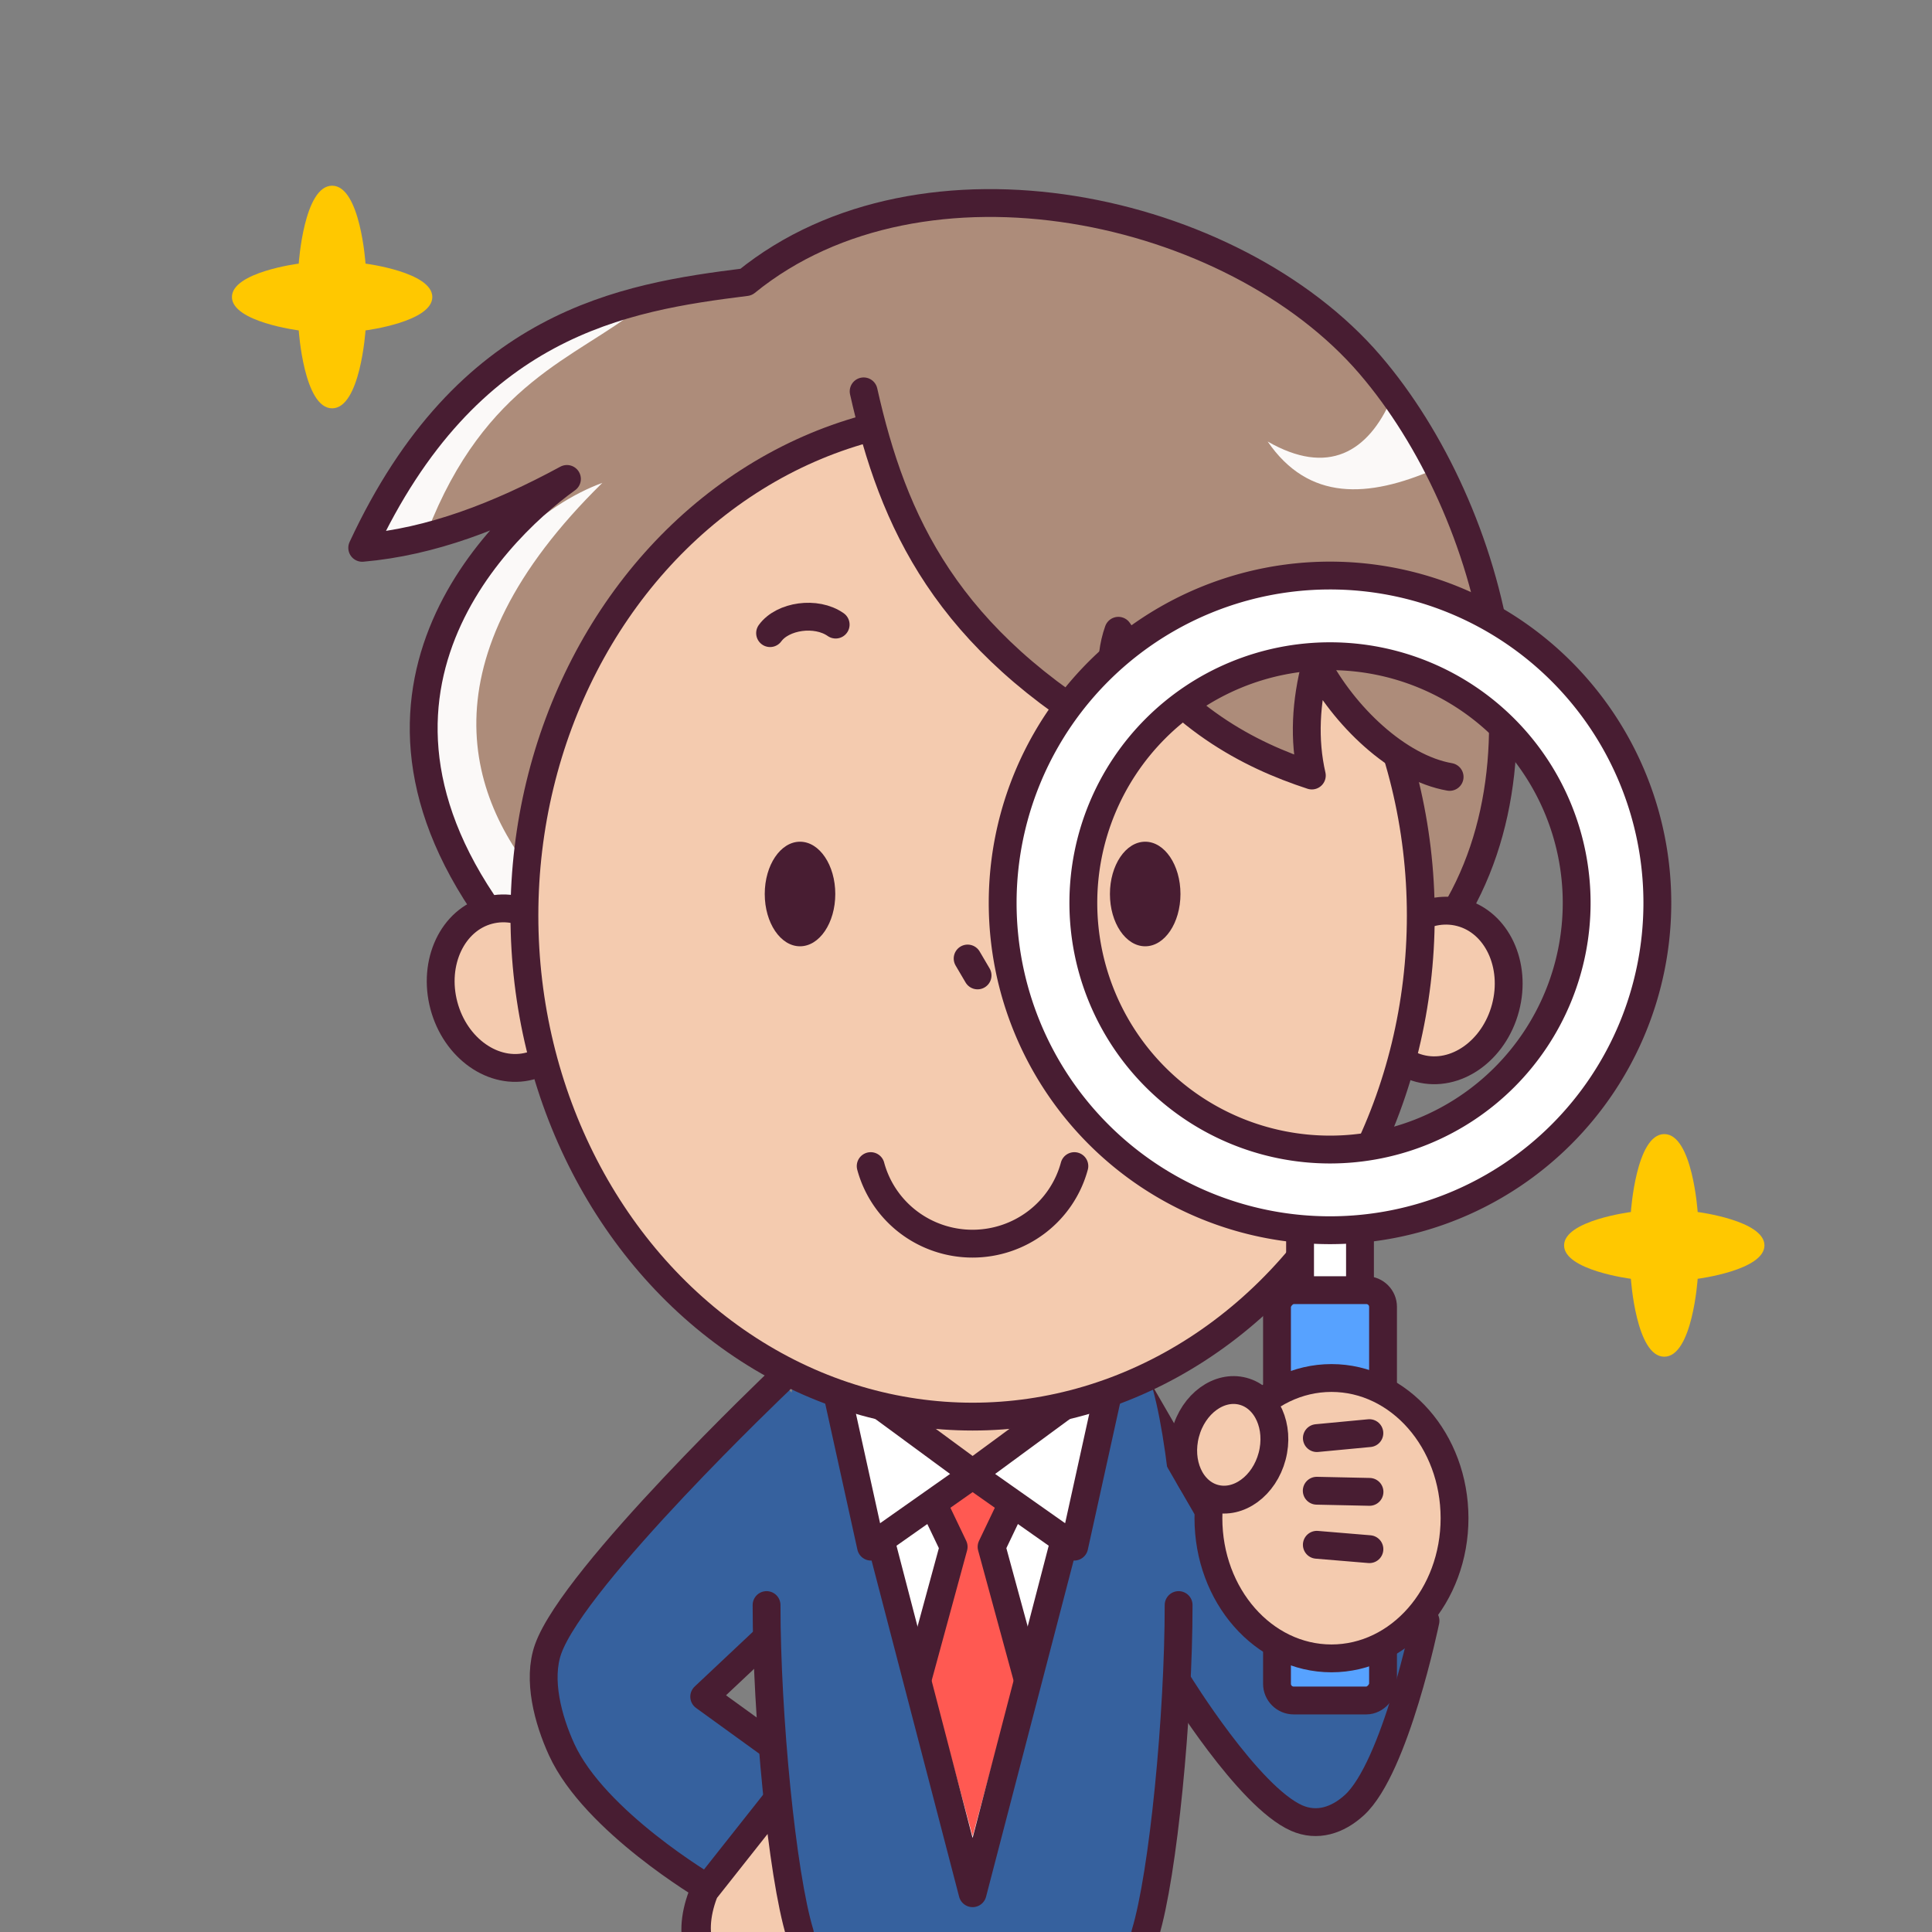 <svg width="120" height="120" version="1.1" viewBox="0 0 120 120" xmlns="http://www.w3.org/2000/svg">
 <rect x="0" y="0" width="120" height="120" fill="#808080" stroke="none"/>
 <g transform="translate(1244.483)">
  <ellipse transform="matrix(-.585 .811 .877 .481 0 0)" cx="683.449" cy="-908.326" rx="6.081" ry="3.72" fill="#f4cbaf" stroke="#481d32" stroke-linecap="round" stroke-linejoin="round" stroke-width="1.735"/>
  <path d="m-1188.177 93.564-12.566 11.82 6.091 4.408-5.905 7.467s-6.992-4.113-9.041-8.59c-0.842-1.84-1.518-4.341-0.838-6.247 1.621-4.543 14.368-16.674 14.368-16.674" fill="#36619e" fill-rule="evenodd" stroke="#481d32" stroke-linecap="round" stroke-linejoin="round" stroke-width="1.729"/>
  <path d="m-1174.532 84.988 10.015 17.317 2.034-6.359 6.54 4.724s-1.871 9.121-4.418 11.45c-1.047 0.957-2.319 1.36-3.584 0.803-3.014-1.33-7.355-8.401-7.355-8.401" fill="#36619e" fill-rule="evenodd" stroke="#481d32" stroke-linecap="round" stroke-linejoin="round" stroke-width="1.729"/>
  <g transform="matrix(1.307,0,0,1.307,-1197.473,-412.716)">
   <g transform="translate(-.2)">
    <path d="m2.249 380.741c-1.018 2.289-1.587 8.943-1.587 13.461s0.729 11.04 1.587 13.461h16.408c0.858-2.421 1.587-8.943 1.587-13.461s-0.57-11.171-1.587-13.461z" fill="#36619e" fill-rule="evenodd"/>
    <path d="m0.661 392.05c0 5.24 0.729 12.803 1.587 15.611m16.408 0c0.858-2.808 1.587-10.371 1.587-15.611" fill="none" stroke="#481d32" stroke-linecap="round" stroke-linejoin="round" stroke-width="1.323"/>
   </g>
   <path d="m3.638 380.344 6.615 25.4 6.615-25.4" fill="#fff" fill-rule="evenodd"/>
   <path d="m7.668 385.762 1.684 3.519-1.263 5.8 2.164 7.951 2.164-7.951-1.263-5.8 1.684-3.519z" fill="#ff5952" fill-rule="evenodd"/>
   <path d="m12.852 395.517-1.698-6.235 1.684-3.519h-5.17l1.684 3.519-1.698 6.235" fill="#ff5952" fill-rule="evenodd" stroke="#481d32" stroke-linecap="round" stroke-linejoin="round" stroke-width="1.323"/>
   <path d="m3.638 380.344 3.741 14.367 2.873 11.033 6.615-25.4" fill="none" stroke="#481d32" stroke-linecap="round" stroke-linejoin="round" stroke-width="1.323"/>
   <rect x="5.821" y="380.211" width="8.864" height="5.689" fill="#f4cbaf" stroke="#481d32" stroke-linecap="round" stroke-linejoin="round" stroke-width="1.323"/>
   <path d="m3.572 380.873 1.852 8.401 4.829-3.4 4.829 3.4 1.852-8.401-6.681 4.912z" fill="#fff" fill-rule="evenodd" stroke="#481d32" stroke-linecap="round" stroke-linejoin="round" stroke-width="1.323"/>
  </g>
  <g transform="matrix(1.307,0,0,1.307,-1197.411,-412.716)">
   <path d="m-8.419 363.978h36.856c10.903-7.094 7.355-23.057 0.655-30.87-6.491-7.569-21.253-10.764-29.654-3.929-5.825 0.729-13.254 1.91-18.241 12.629 3.274-0.286 6.455-1.501 9.729-3.274-3.991 2.872-13.424 12.511 0.655 25.444z" fill="#ad8c7a" fill-rule="evenodd"/>
   <path d="m24.228 336.756c2.855 1.641 4.778 0.526 5.893-2.058 0.935 1.123 1.621 2.245 2.058 3.368-3.187 1.388-6.007 1.526-7.951-1.31zm-42.656 4.958 2.713-0.655c2.769-7.145 7.133-8.276 10.103-10.664-3.118 1.032-8.762 2.891-12.816 11.319zm8.419 16.37-2.058 1.684c-8.141-9.617-0.948-18.999 4.677-21.047-8.61 8.448-6.483 15.114-2.619 19.364z" fill="#fff" fill-opacity=".948" fill-rule="evenodd"/>
   <path d="m31.702 361.136c6.761-7.893 3.304-21.134-2.609-28.028-6.491-7.569-21.253-10.764-29.654-3.929-5.825 0.729-13.254 1.91-18.241 12.629 3.274-0.286 6.455-1.501 9.729-3.274-3.713 2.672-12.137 11.202-1.953 22.792" fill="none" stroke="#481d32" stroke-linecap="round" stroke-linejoin="round" stroke-width="1.323"/>
  </g>
  <g transform="matrix(1.307,0,0,1.307,-1196.875,-462.265)">
   <ellipse transform="rotate(-14.855)" cx="-114.531" cy="384.119" rx="3.213" ry="3.828" fill="#f4cbaf" stroke="#481d32" stroke-width="1.323"/>
   <ellipse transform="matrix(-.967 -.256 -.256 .967 0 0)" cx="-133.466" cy="379.097" rx="3.213" ry="3.828" fill="#f4cbaf" stroke="#481d32" stroke-width="1.323"/>
   <ellipse cx="9.795" cy="397.193" rx="21.299" ry="23.812" fill="#f4cbaf"/>
   <path d="m9.559 399.235 0.472 0.803" fill="none" stroke="#481d32" stroke-linecap="round" stroke-width="1.323"/>
   <ellipse cx="9.795" cy="397.193" rx="21.299" ry="23.812" fill="none" stroke="#481d32" stroke-linecap="round" stroke-linejoin="round" stroke-width="1.323"/>
  </g>
  <g transform="matrix(1.307,0,0,1.307,-1197.411,-412.716)">
   <path d="m5.027 334.372c1.392 6.204 3.916 11.798 12.303 16.603-0.566-2.075-0.69-3.855-0.198-5.226 2.793 4.141 6.183 5.894 9.194 6.879-0.389-1.695-0.295-3.486 0.198-5.358 1.316 2.519 3.89 4.996 6.35 5.424-2.121-4.758-2.796-8.496-8.119-13.752-7.098-7.01-13.093-5.327-19.729-4.571z" fill="#ad8c7a" fill-rule="evenodd"/>
   <path d="m5.027 334.372c1.392 6.204 3.916 11.798 12.303 16.603-0.566-2.075-0.69-3.855-0.198-5.226 2.793 4.141 6.183 5.894 9.194 6.879-0.389-1.695-0.295-3.486 0.198-5.358 1.316 2.519 3.89 4.996 6.35 5.424" fill="none" stroke="#481d32" stroke-linecap="round" stroke-linejoin="round" stroke-width="1.323"/>
  </g>
  <path d="m-1177.753 72.429a6.548 6.499 0 0 1 -6.325 4.817 6.548 6.499 0 0 1 -6.325 -4.817" fill="none" stroke="#481d32" stroke-linecap="round" stroke-linejoin="round" stroke-width="1.729"/>
  <g transform="matrix(-1.307,0,0,1.307,-1004.804,-861.152)" stroke="#481d32" stroke-linecap="round" stroke-linejoin="round" stroke-width="1.323">
   <g>
    <rect x="118.751" y="715.916" width="2.848" height="5.697" fill="#fff"/>
    <path d="m120.176 686.228a15.556 15.556 0 0 0 -15.556 15.556 15.556 15.556 0 0 0 15.556 15.556 15.556 15.556 0 0 0 15.556 -15.556 15.556 15.556 0 0 0 -15.556 -15.556zm0 3.834a11.722 11.722 0 0 1 11.722 11.722 11.722 11.722 0 0 1 -11.722 11.722 11.722 11.722 0 0 1 -11.722 -11.722 11.722 11.722 0 0 1 11.722 -11.722z" fill="#fff"/>
    <rect x="117.656" y="720.188" width="5.039" height="19.5" rx=".794" ry=".794" fill="#57a2ff"/>
   </g>
   <ellipse cx="120.106" cy="731.025" rx="5.848" ry="6.662" fill="#f4cbaf"/>
   <ellipse transform="rotate(-14.833)" cx="-65.431" cy="735.291" rx="2.13" ry="2.634" fill="#f4cbaf"/>
   <path d="m118.303 732.497 2.499-0.208m-2.503-2.515 2.507-0.054m-2.501-2.737 2.496 0.236" fill="none"/>
  </g>
  <g transform="matrix(1.307,0,0,1.307,-1197.757,-611.843)" fill="#481d32">
   <ellipse cx="2.268" cy="510.613" rx="1.676" ry="2.485"/>
   <ellipse cx="18.672" cy="510.613" rx="1.676" ry="2.485"/>
  </g>
  <path d="m-1196.652 39.325c0.785-1.078 2.865-1.379 4.074-0.53" fill="none" stroke="#481d32" stroke-linecap="round" stroke-width="1.729"/>
  <path d="m-1143.186 75.28s0.319-4.84 2.074-4.84 2.074 4.84 2.074 4.84 4.148 0.528 4.148 2.074c0 1.546-4.148 2.074-4.148 2.074s-0.319 4.84-2.074 4.84-2.074-4.84-2.074-4.84-4.149-0.528-4.149-2.074c0-1.546 4.149-2.074 4.149-2.074z" fill="#ffc800"/>
  <path d="m-1225.928 16.374s0.319-4.84 2.074-4.84 2.074 4.84 2.074 4.84 4.149 0.528 4.149 2.074c0 1.546-4.149 2.074-4.149 2.074s-0.319 4.84-2.074 4.84-2.074-4.84-2.074-4.84-4.149-0.528-4.149-2.074c0-1.546 4.149-2.074 4.149-2.074z" fill="#ffc800"/>
 </g>
</svg>
